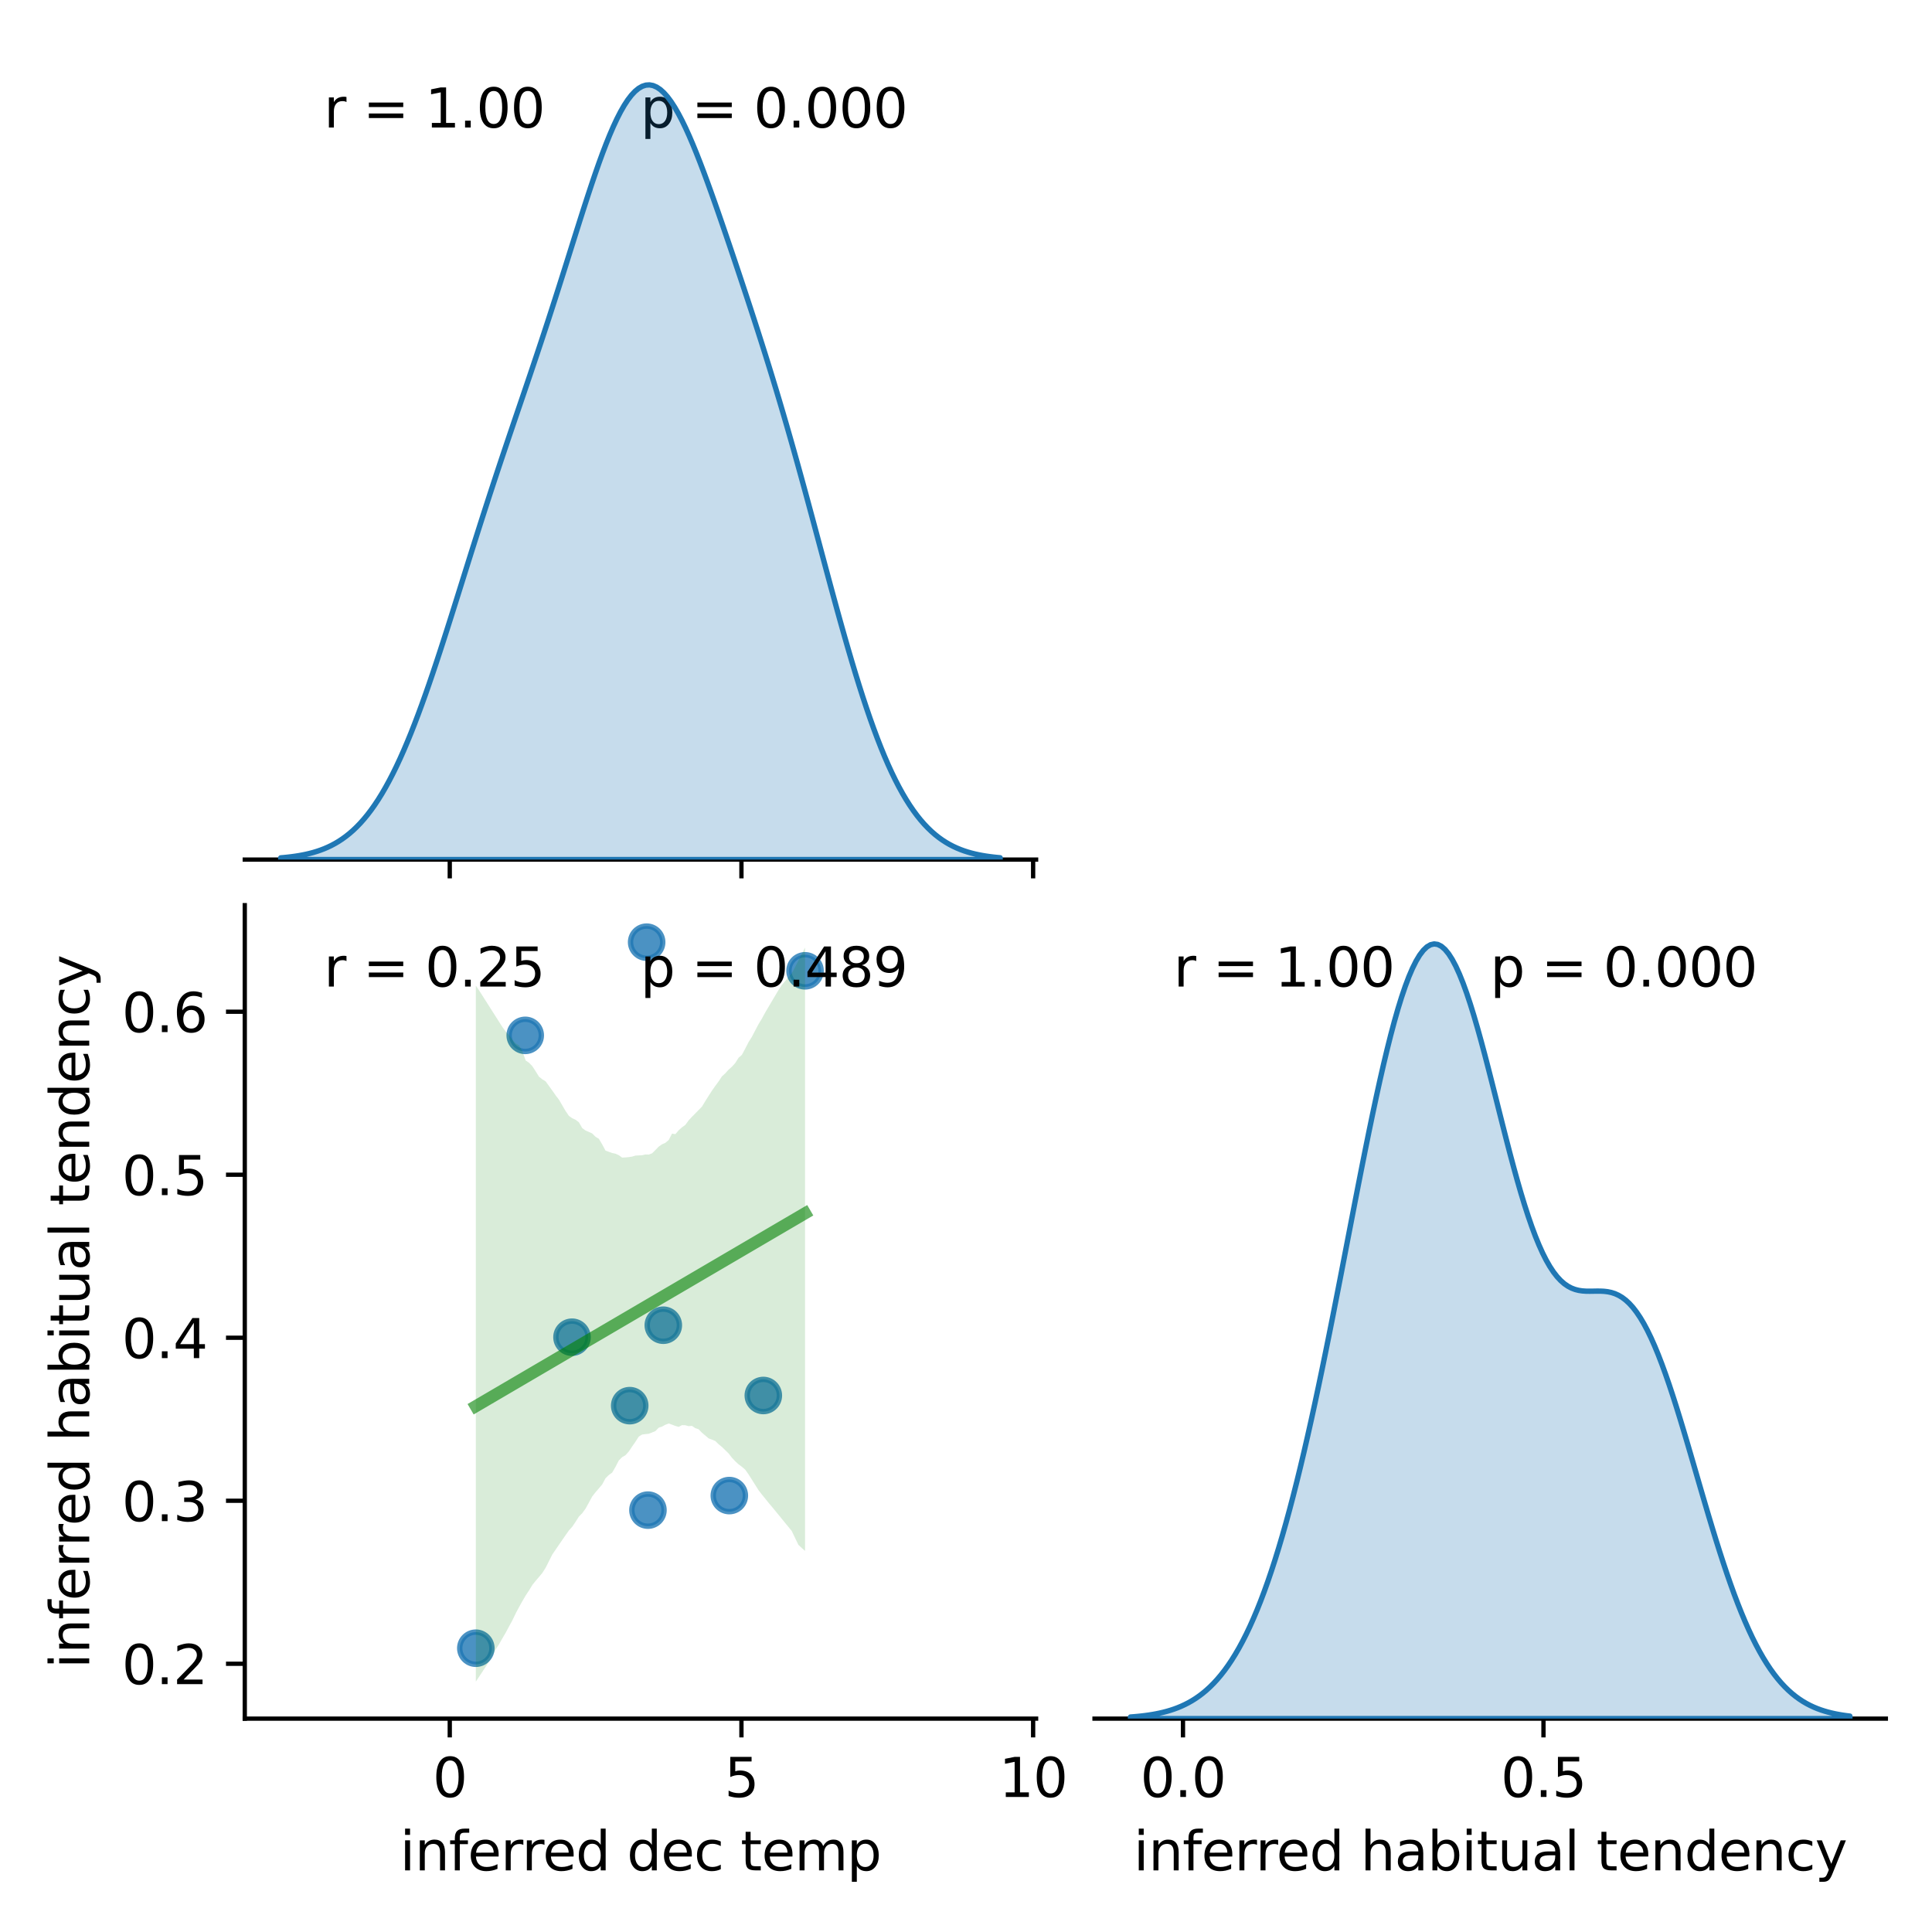 <?xml version="1.0" encoding="utf-8" standalone="no"?>
<!DOCTYPE svg PUBLIC "-//W3C//DTD SVG 1.1//EN"
  "http://www.w3.org/Graphics/SVG/1.1/DTD/svg11.dtd">
<svg xmlns:xlink="http://www.w3.org/1999/xlink" width="360pt" height="360pt" viewBox="0 0 360 360" xmlns="http://www.w3.org/2000/svg" version="1.1">
 <defs>
  <style type="text/css">*{stroke-linejoin: round; stroke-linecap: butt}</style>
 </defs>
 <g id="figure_1">
  <g id="patch_1">
   <path d="M 0 360 
L 360 360 
L 360 0 
L 0 0 
z
" style="fill: #ffffff"/>
  </g>
  <g id="axes_1">
   <g id="patch_2">
    <path d="M 45.61 160.17 
L 193.061 160.17 
L 193.061 8.6 
L 45.61 8.6 
z
" style="fill: #ffffff"/>
   </g>
   <g id="matplotlib.axis_1">
    <g id="xtick_1">
     <g id="line2d_1">
      <defs>
       <path id="maeca178a8d" d="M 0 0 
L 0 3.5 
" style="stroke: #000000; stroke-width: 0.8"/>
      </defs>
      <g>
       <use xlink:href="#maeca178a8d" x="83.807" y="160.17" style="stroke: #000000; stroke-width: 0.8"/>
      </g>
     </g>
    </g>
    <g id="xtick_2">
     <g id="line2d_2">
      <g>
       <use xlink:href="#maeca178a8d" x="138.157" y="160.17" style="stroke: #000000; stroke-width: 0.8"/>
      </g>
     </g>
    </g>
    <g id="xtick_3">
     <g id="line2d_3">
      <g>
       <use xlink:href="#maeca178a8d" x="192.507" y="160.17" style="stroke: #000000; stroke-width: 0.8"/>
      </g>
     </g>
    </g>
   </g>
   <g id="patch_3">
    <path d="M 45.61 160.17 
L 193.061 160.17 
" style="fill: none; stroke: #000000; stroke-width: 0.8; stroke-linejoin: miter; stroke-linecap: square"/>
   </g>
   <g id="text_1">
    <!-- r = 1.00  -->
    <g transform="translate(60.355 23.757) scale(0.1 -0.1)">
     <defs>
      <path id="DejaVuSans-72" d="M 2631 2963 
Q 2534 3019 2420 3045 
Q 2306 3072 2169 3072 
Q 1681 3072 1420 2755 
Q 1159 2438 1159 1844 
L 1159 0 
L 581 0 
L 581 3500 
L 1159 3500 
L 1159 2956 
Q 1341 3275 1631 3429 
Q 1922 3584 2338 3584 
Q 2397 3584 2469 3576 
Q 2541 3569 2628 3553 
L 2631 2963 
z
" transform="scale(0.016)"/>
      <path id="DejaVuSans-20" transform="scale(0.016)"/>
      <path id="DejaVuSans-3d" d="M 678 2906 
L 4684 2906 
L 4684 2381 
L 678 2381 
L 678 2906 
z
M 678 1631 
L 4684 1631 
L 4684 1100 
L 678 1100 
L 678 1631 
z
" transform="scale(0.016)"/>
      <path id="DejaVuSans-31" d="M 794 531 
L 1825 531 
L 1825 4091 
L 703 3866 
L 703 4441 
L 1819 4666 
L 2450 4666 
L 2450 531 
L 3481 531 
L 3481 0 
L 794 0 
L 794 531 
z
" transform="scale(0.016)"/>
      <path id="DejaVuSans-2e" d="M 684 794 
L 1344 794 
L 1344 0 
L 684 0 
L 684 794 
z
" transform="scale(0.016)"/>
      <path id="DejaVuSans-30" d="M 2034 4250 
Q 1547 4250 1301 3770 
Q 1056 3291 1056 2328 
Q 1056 1369 1301 889 
Q 1547 409 2034 409 
Q 2525 409 2770 889 
Q 3016 1369 3016 2328 
Q 3016 3291 2770 3770 
Q 2525 4250 2034 4250 
z
M 2034 4750 
Q 2819 4750 3233 4129 
Q 3647 3509 3647 2328 
Q 3647 1150 3233 529 
Q 2819 -91 2034 -91 
Q 1250 -91 836 529 
Q 422 1150 422 2328 
Q 422 3509 836 4129 
Q 1250 4750 2034 4750 
z
" transform="scale(0.016)"/>
     </defs>
     <use xlink:href="#DejaVuSans-72"/>
     <use xlink:href="#DejaVuSans-20" x="41.113"/>
     <use xlink:href="#DejaVuSans-3d" x="72.9"/>
     <use xlink:href="#DejaVuSans-20" x="156.689"/>
     <use xlink:href="#DejaVuSans-31" x="188.477"/>
     <use xlink:href="#DejaVuSans-2e" x="252.1"/>
     <use xlink:href="#DejaVuSans-30" x="283.887"/>
     <use xlink:href="#DejaVuSans-30" x="347.51"/>
     <use xlink:href="#DejaVuSans-20" x="411.133"/>
    </g>
   </g>
   <g id="text_2">
    <!-- p = 0.000 -->
    <g transform="translate(119.336 23.757) scale(0.1 -0.1)">
     <defs>
      <path id="DejaVuSans-70" d="M 1159 525 
L 1159 -1331 
L 581 -1331 
L 581 3500 
L 1159 3500 
L 1159 2969 
Q 1341 3281 1617 3432 
Q 1894 3584 2278 3584 
Q 2916 3584 3314 3078 
Q 3713 2572 3713 1747 
Q 3713 922 3314 415 
Q 2916 -91 2278 -91 
Q 1894 -91 1617 61 
Q 1341 213 1159 525 
z
M 3116 1747 
Q 3116 2381 2855 2742 
Q 2594 3103 2138 3103 
Q 1681 3103 1420 2742 
Q 1159 2381 1159 1747 
Q 1159 1113 1420 752 
Q 1681 391 2138 391 
Q 2594 391 2855 752 
Q 3116 1113 3116 1747 
z
" transform="scale(0.016)"/>
     </defs>
     <use xlink:href="#DejaVuSans-70"/>
     <use xlink:href="#DejaVuSans-20" x="63.477"/>
     <use xlink:href="#DejaVuSans-3d" x="95.264"/>
     <use xlink:href="#DejaVuSans-20" x="179.053"/>
     <use xlink:href="#DejaVuSans-30" x="210.84"/>
     <use xlink:href="#DejaVuSans-2e" x="274.463"/>
     <use xlink:href="#DejaVuSans-30" x="306.25"/>
     <use xlink:href="#DejaVuSans-30" x="369.873"/>
     <use xlink:href="#DejaVuSans-30" x="433.496"/>
    </g>
   </g>
  </g>
  <g id="axes_2">
   <g id="patch_4">
    <path d="M 45.61 320.24 
L 193.061 320.24 
L 193.061 168.67 
L 45.61 168.67 
z
" style="fill: #ffffff"/>
   </g>
   <g id="PathCollection_1">
    <defs>
     <path id="m95c7281267" d="M 0 3 
C 0.796 3 1.559 2.684 2.121 2.121 
C 2.684 1.559 3 0.796 3 0 
C 3 -0.796 2.684 -1.559 2.121 -2.121 
C 1.559 -2.684 0.796 -3 0 -3 
C -0.796 -3 -1.559 -2.684 -2.121 -2.121 
C -2.684 -1.559 -3 -0.796 -3 0 
C -3 0.796 -2.684 1.559 -2.121 2.121 
C -1.559 2.684 -0.796 3 0 3 
z
" style="stroke: #1f77b4; stroke-opacity: 0.8"/>
    </defs>
    <g clip-path="url(#p8724f32218)">
     <use xlink:href="#m95c7281267" x="120.736" y="281.39" style="fill: #1f77b4; fill-opacity: 0.8; stroke: #1f77b4; stroke-opacity: 0.8"/>
     <use xlink:href="#m95c7281267" x="120.493" y="175.56" style="fill: #1f77b4; fill-opacity: 0.8; stroke: #1f77b4; stroke-opacity: 0.8"/>
     <use xlink:href="#m95c7281267" x="142.234" y="260.03" style="fill: #1f77b4; fill-opacity: 0.8; stroke: #1f77b4; stroke-opacity: 0.8"/>
     <use xlink:href="#m95c7281267" x="117.338" y="261.924" style="fill: #1f77b4; fill-opacity: 0.8; stroke: #1f77b4; stroke-opacity: 0.8"/>
     <use xlink:href="#m95c7281267" x="97.871" y="192.925" style="fill: #1f77b4; fill-opacity: 0.8; stroke: #1f77b4; stroke-opacity: 0.8"/>
     <use xlink:href="#m95c7281267" x="88.662" y="307.122" style="fill: #1f77b4; fill-opacity: 0.8; stroke: #1f77b4; stroke-opacity: 0.8"/>
     <use xlink:href="#m95c7281267" x="150.009" y="180.898" style="fill: #1f77b4; fill-opacity: 0.8; stroke: #1f77b4; stroke-opacity: 0.8"/>
     <use xlink:href="#m95c7281267" x="135.9" y="278.679" style="fill: #1f77b4; fill-opacity: 0.8; stroke: #1f77b4; stroke-opacity: 0.8"/>
     <use xlink:href="#m95c7281267" x="123.597" y="246.935" style="fill: #1f77b4; fill-opacity: 0.8; stroke: #1f77b4; stroke-opacity: 0.8"/>
     <use xlink:href="#m95c7281267" x="106.585" y="249.169" style="fill: #1f77b4; fill-opacity: 0.8; stroke: #1f77b4; stroke-opacity: 0.8"/>
    </g>
   </g>
   <g id="PolyCollection_1">
    <path d="M 88.662 183.647 
L 88.662 313.35 
L 89.282 312.416 
L 89.902 311.481 
L 90.521 310.547 
L 91.141 309.556 
L 91.761 308.437 
L 92.38 307.315 
L 93 306.368 
L 93.62 305.262 
L 94.239 304.216 
L 94.859 303.049 
L 95.479 301.921 
L 96.098 300.627 
L 96.718 299.461 
L 97.338 298.349 
L 97.957 297.284 
L 98.577 296.355 
L 99.197 295.336 
L 99.816 294.565 
L 100.436 293.842 
L 101.056 293.095 
L 101.675 292.116 
L 102.295 290.88 
L 102.915 289.657 
L 103.534 288.754 
L 104.154 287.85 
L 104.774 286.946 
L 105.393 286.047 
L 106.013 285.171 
L 106.633 284.479 
L 107.252 283.566 
L 107.872 282.59 
L 108.492 281.968 
L 109.111 281.106 
L 109.731 279.988 
L 110.351 278.841 
L 110.97 278.056 
L 111.59 277.341 
L 112.21 276.601 
L 112.829 275.454 
L 113.449 274.843 
L 114.069 274.404 
L 114.688 273.334 
L 115.308 272.13 
L 115.928 271.515 
L 116.547 271.16 
L 117.167 270.466 
L 117.787 269.532 
L 118.406 268.652 
L 119.026 267.688 
L 119.646 267.304 
L 120.265 267.226 
L 120.885 267.163 
L 121.505 266.918 
L 122.124 266.663 
L 122.744 266.028 
L 123.364 265.822 
L 123.983 265.483 
L 124.603 265.246 
L 125.223 265.467 
L 125.842 265.702 
L 126.462 265.879 
L 127.082 265.554 
L 127.701 265.573 
L 128.321 265.743 
L 128.941 265.691 
L 129.56 266.114 
L 130.18 266.323 
L 130.799 266.971 
L 131.419 267.485 
L 132.039 268.02 
L 132.658 268.25 
L 133.278 268.502 
L 133.898 269.107 
L 134.517 269.612 
L 135.137 270.217 
L 135.757 270.816 
L 136.376 271.617 
L 136.996 272.287 
L 137.616 272.849 
L 138.235 273.311 
L 138.855 273.839 
L 139.475 274.718 
L 140.094 275.698 
L 140.714 276.679 
L 141.334 277.659 
L 141.953 278.473 
L 142.573 279.226 
L 143.193 280.003 
L 143.812 280.733 
L 144.432 281.49 
L 145.052 282.241 
L 145.671 283.003 
L 146.291 283.763 
L 146.911 284.52 
L 147.53 285.277 
L 148.15 286.569 
L 148.77 287.861 
L 149.389 288.439 
L 150.009 288.986 
L 150.009 176.565 
L 150.009 176.565 
L 149.389 177.773 
L 148.77 178.986 
L 148.15 180.204 
L 147.53 181.389 
L 146.911 182.107 
L 146.291 182.825 
L 145.671 183.543 
L 145.052 184.505 
L 144.432 185.542 
L 143.812 186.587 
L 143.193 187.638 
L 142.573 188.69 
L 141.953 189.831 
L 141.334 190.846 
L 140.714 192.027 
L 140.094 193.214 
L 139.475 194.202 
L 138.855 195.41 
L 138.235 196.562 
L 137.616 197.106 
L 136.996 198.09 
L 136.376 198.771 
L 135.757 199.319 
L 135.137 200.004 
L 134.517 200.574 
L 133.898 201.515 
L 133.278 202.352 
L 132.658 203.23 
L 132.039 204.201 
L 131.419 205.183 
L 130.799 206.201 
L 130.18 206.837 
L 129.56 207.467 
L 128.941 208.097 
L 128.321 208.761 
L 127.701 209.612 
L 127.082 210.056 
L 126.462 210.614 
L 125.842 211.336 
L 125.223 211.23 
L 124.603 212.43 
L 123.983 212.947 
L 123.364 213.223 
L 122.744 213.655 
L 122.124 214.291 
L 121.505 214.906 
L 120.885 215.136 
L 120.265 215.117 
L 119.646 215.262 
L 119.026 215.29 
L 118.406 215.326 
L 117.787 215.514 
L 117.167 215.611 
L 116.547 215.67 
L 115.928 215.699 
L 115.308 215.258 
L 114.688 214.97 
L 114.069 214.845 
L 113.449 214.624 
L 112.829 214.398 
L 112.21 213.244 
L 111.59 212.193 
L 110.97 211.828 
L 110.351 211.206 
L 109.731 210.92 
L 109.111 210.655 
L 108.492 210.209 
L 107.872 209.126 
L 107.252 208.654 
L 106.633 208.372 
L 106.013 207.931 
L 105.393 207.031 
L 104.774 205.978 
L 104.154 204.912 
L 103.534 204.1 
L 102.915 203.213 
L 102.295 202.358 
L 101.675 201.504 
L 101.056 201.117 
L 100.436 200.626 
L 99.816 199.634 
L 99.197 198.674 
L 98.577 198.029 
L 97.957 197.609 
L 97.338 195.898 
L 96.718 194.794 
L 96.098 194.429 
L 95.479 193.762 
L 94.859 192.86 
L 94.239 192.223 
L 93.62 191.379 
L 93 190.404 
L 92.38 189.43 
L 91.761 188.456 
L 91.141 187.483 
L 90.521 186.511 
L 89.902 185.54 
L 89.282 184.568 
L 88.662 183.647 
z
" clip-path="url(#p8724f32218)" style="fill: #008000; fill-opacity: 0.15"/>
   </g>
   <g id="matplotlib.axis_2">
    <g id="xtick_4">
     <g id="line2d_4">
      <g>
       <use xlink:href="#maeca178a8d" x="83.807" y="320.24" style="stroke: #000000; stroke-width: 0.8"/>
      </g>
     </g>
     <g id="text_3">
      <!-- 0 -->
      <g transform="translate(80.626 334.838) scale(0.1 -0.1)">
       <use xlink:href="#DejaVuSans-30"/>
      </g>
     </g>
    </g>
    <g id="xtick_5">
     <g id="line2d_5">
      <g>
       <use xlink:href="#maeca178a8d" x="138.157" y="320.24" style="stroke: #000000; stroke-width: 0.8"/>
      </g>
     </g>
     <g id="text_4">
      <!-- 5 -->
      <g transform="translate(134.976 334.838) scale(0.1 -0.1)">
       <defs>
        <path id="DejaVuSans-35" d="M 691 4666 
L 3169 4666 
L 3169 4134 
L 1269 4134 
L 1269 2991 
Q 1406 3038 1543 3061 
Q 1681 3084 1819 3084 
Q 2600 3084 3056 2656 
Q 3513 2228 3513 1497 
Q 3513 744 3044 326 
Q 2575 -91 1722 -91 
Q 1428 -91 1123 -41 
Q 819 9 494 109 
L 494 744 
Q 775 591 1075 516 
Q 1375 441 1709 441 
Q 2250 441 2565 725 
Q 2881 1009 2881 1497 
Q 2881 1984 2565 2268 
Q 2250 2553 1709 2553 
Q 1456 2553 1204 2497 
Q 953 2441 691 2322 
L 691 4666 
z
" transform="scale(0.016)"/>
       </defs>
       <use xlink:href="#DejaVuSans-35"/>
      </g>
     </g>
    </g>
    <g id="xtick_6">
     <g id="line2d_6">
      <g>
       <use xlink:href="#maeca178a8d" x="192.507" y="320.24" style="stroke: #000000; stroke-width: 0.8"/>
      </g>
     </g>
     <g id="text_5">
      <!-- 10 -->
      <g transform="translate(186.144 334.838) scale(0.1 -0.1)">
       <use xlink:href="#DejaVuSans-31"/>
       <use xlink:href="#DejaVuSans-30" x="63.623"/>
      </g>
     </g>
    </g>
    <g id="text_6">
     <!-- inferred dec temp -->
     <g transform="translate(74.52 348.517) scale(0.1 -0.1)">
      <defs>
       <path id="DejaVuSans-69" d="M 603 3500 
L 1178 3500 
L 1178 0 
L 603 0 
L 603 3500 
z
M 603 4863 
L 1178 4863 
L 1178 4134 
L 603 4134 
L 603 4863 
z
" transform="scale(0.016)"/>
       <path id="DejaVuSans-6e" d="M 3513 2113 
L 3513 0 
L 2938 0 
L 2938 2094 
Q 2938 2591 2744 2837 
Q 2550 3084 2163 3084 
Q 1697 3084 1428 2787 
Q 1159 2491 1159 1978 
L 1159 0 
L 581 0 
L 581 3500 
L 1159 3500 
L 1159 2956 
Q 1366 3272 1645 3428 
Q 1925 3584 2291 3584 
Q 2894 3584 3203 3211 
Q 3513 2838 3513 2113 
z
" transform="scale(0.016)"/>
       <path id="DejaVuSans-66" d="M 2375 4863 
L 2375 4384 
L 1825 4384 
Q 1516 4384 1395 4259 
Q 1275 4134 1275 3809 
L 1275 3500 
L 2222 3500 
L 2222 3053 
L 1275 3053 
L 1275 0 
L 697 0 
L 697 3053 
L 147 3053 
L 147 3500 
L 697 3500 
L 697 3744 
Q 697 4328 969 4595 
Q 1241 4863 1831 4863 
L 2375 4863 
z
" transform="scale(0.016)"/>
       <path id="DejaVuSans-65" d="M 3597 1894 
L 3597 1613 
L 953 1613 
Q 991 1019 1311 708 
Q 1631 397 2203 397 
Q 2534 397 2845 478 
Q 3156 559 3463 722 
L 3463 178 
Q 3153 47 2828 -22 
Q 2503 -91 2169 -91 
Q 1331 -91 842 396 
Q 353 884 353 1716 
Q 353 2575 817 3079 
Q 1281 3584 2069 3584 
Q 2775 3584 3186 3129 
Q 3597 2675 3597 1894 
z
M 3022 2063 
Q 3016 2534 2758 2815 
Q 2500 3097 2075 3097 
Q 1594 3097 1305 2825 
Q 1016 2553 972 2059 
L 3022 2063 
z
" transform="scale(0.016)"/>
       <path id="DejaVuSans-64" d="M 2906 2969 
L 2906 4863 
L 3481 4863 
L 3481 0 
L 2906 0 
L 2906 525 
Q 2725 213 2448 61 
Q 2172 -91 1784 -91 
Q 1150 -91 751 415 
Q 353 922 353 1747 
Q 353 2572 751 3078 
Q 1150 3584 1784 3584 
Q 2172 3584 2448 3432 
Q 2725 3281 2906 2969 
z
M 947 1747 
Q 947 1113 1208 752 
Q 1469 391 1925 391 
Q 2381 391 2643 752 
Q 2906 1113 2906 1747 
Q 2906 2381 2643 2742 
Q 2381 3103 1925 3103 
Q 1469 3103 1208 2742 
Q 947 2381 947 1747 
z
" transform="scale(0.016)"/>
       <path id="DejaVuSans-63" d="M 3122 3366 
L 3122 2828 
Q 2878 2963 2633 3030 
Q 2388 3097 2138 3097 
Q 1578 3097 1268 2742 
Q 959 2388 959 1747 
Q 959 1106 1268 751 
Q 1578 397 2138 397 
Q 2388 397 2633 464 
Q 2878 531 3122 666 
L 3122 134 
Q 2881 22 2623 -34 
Q 2366 -91 2075 -91 
Q 1284 -91 818 406 
Q 353 903 353 1747 
Q 353 2603 823 3093 
Q 1294 3584 2113 3584 
Q 2378 3584 2631 3529 
Q 2884 3475 3122 3366 
z
" transform="scale(0.016)"/>
       <path id="DejaVuSans-74" d="M 1172 4494 
L 1172 3500 
L 2356 3500 
L 2356 3053 
L 1172 3053 
L 1172 1153 
Q 1172 725 1289 603 
Q 1406 481 1766 481 
L 2356 481 
L 2356 0 
L 1766 0 
Q 1100 0 847 248 
Q 594 497 594 1153 
L 594 3053 
L 172 3053 
L 172 3500 
L 594 3500 
L 594 4494 
L 1172 4494 
z
" transform="scale(0.016)"/>
       <path id="DejaVuSans-6d" d="M 3328 2828 
Q 3544 3216 3844 3400 
Q 4144 3584 4550 3584 
Q 5097 3584 5394 3201 
Q 5691 2819 5691 2113 
L 5691 0 
L 5113 0 
L 5113 2094 
Q 5113 2597 4934 2840 
Q 4756 3084 4391 3084 
Q 3944 3084 3684 2787 
Q 3425 2491 3425 1978 
L 3425 0 
L 2847 0 
L 2847 2094 
Q 2847 2600 2669 2842 
Q 2491 3084 2119 3084 
Q 1678 3084 1418 2786 
Q 1159 2488 1159 1978 
L 1159 0 
L 581 0 
L 581 3500 
L 1159 3500 
L 1159 2956 
Q 1356 3278 1631 3431 
Q 1906 3584 2284 3584 
Q 2666 3584 2933 3390 
Q 3200 3197 3328 2828 
z
" transform="scale(0.016)"/>
      </defs>
      <use xlink:href="#DejaVuSans-69"/>
      <use xlink:href="#DejaVuSans-6e" x="27.783"/>
      <use xlink:href="#DejaVuSans-66" x="91.162"/>
      <use xlink:href="#DejaVuSans-65" x="126.367"/>
      <use xlink:href="#DejaVuSans-72" x="187.891"/>
      <use xlink:href="#DejaVuSans-72" x="227.254"/>
      <use xlink:href="#DejaVuSans-65" x="266.117"/>
      <use xlink:href="#DejaVuSans-64" x="327.641"/>
      <use xlink:href="#DejaVuSans-20" x="391.117"/>
      <use xlink:href="#DejaVuSans-64" x="422.904"/>
      <use xlink:href="#DejaVuSans-65" x="486.381"/>
      <use xlink:href="#DejaVuSans-63" x="547.904"/>
      <use xlink:href="#DejaVuSans-20" x="602.885"/>
      <use xlink:href="#DejaVuSans-74" x="634.672"/>
      <use xlink:href="#DejaVuSans-65" x="673.881"/>
      <use xlink:href="#DejaVuSans-6d" x="735.404"/>
      <use xlink:href="#DejaVuSans-70" x="832.816"/>
     </g>
    </g>
   </g>
   <g id="matplotlib.axis_3">
    <g id="ytick_1">
     <g id="line2d_7">
      <defs>
       <path id="mf742d8bdf7" d="M 0 0 
L -3.5 0 
" style="stroke: #000000; stroke-width: 0.8"/>
      </defs>
      <g>
       <use xlink:href="#mf742d8bdf7" x="45.61" y="310.015" style="stroke: #000000; stroke-width: 0.8"/>
      </g>
     </g>
     <g id="text_7">
      <!-- 0.2 -->
      <g transform="translate(22.707 313.814) scale(0.1 -0.1)">
       <defs>
        <path id="DejaVuSans-32" d="M 1228 531 
L 3431 531 
L 3431 0 
L 469 0 
L 469 531 
Q 828 903 1448 1529 
Q 2069 2156 2228 2338 
Q 2531 2678 2651 2914 
Q 2772 3150 2772 3378 
Q 2772 3750 2511 3984 
Q 2250 4219 1831 4219 
Q 1534 4219 1204 4116 
Q 875 4013 500 3803 
L 500 4441 
Q 881 4594 1212 4672 
Q 1544 4750 1819 4750 
Q 2544 4750 2975 4387 
Q 3406 4025 3406 3419 
Q 3406 3131 3298 2873 
Q 3191 2616 2906 2266 
Q 2828 2175 2409 1742 
Q 1991 1309 1228 531 
z
" transform="scale(0.016)"/>
       </defs>
       <use xlink:href="#DejaVuSans-30"/>
       <use xlink:href="#DejaVuSans-2e" x="63.623"/>
       <use xlink:href="#DejaVuSans-32" x="95.41"/>
      </g>
     </g>
    </g>
    <g id="ytick_2">
     <g id="line2d_8">
      <g>
       <use xlink:href="#mf742d8bdf7" x="45.61" y="279.64" style="stroke: #000000; stroke-width: 0.8"/>
      </g>
     </g>
     <g id="text_8">
      <!-- 0.3 -->
      <g transform="translate(22.707 283.44) scale(0.1 -0.1)">
       <defs>
        <path id="DejaVuSans-33" d="M 2597 2516 
Q 3050 2419 3304 2112 
Q 3559 1806 3559 1356 
Q 3559 666 3084 287 
Q 2609 -91 1734 -91 
Q 1441 -91 1130 -33 
Q 819 25 488 141 
L 488 750 
Q 750 597 1062 519 
Q 1375 441 1716 441 
Q 2309 441 2620 675 
Q 2931 909 2931 1356 
Q 2931 1769 2642 2001 
Q 2353 2234 1838 2234 
L 1294 2234 
L 1294 2753 
L 1863 2753 
Q 2328 2753 2575 2939 
Q 2822 3125 2822 3475 
Q 2822 3834 2567 4026 
Q 2313 4219 1838 4219 
Q 1578 4219 1281 4162 
Q 984 4106 628 3988 
L 628 4550 
Q 988 4650 1302 4700 
Q 1616 4750 1894 4750 
Q 2613 4750 3031 4423 
Q 3450 4097 3450 3541 
Q 3450 3153 3228 2886 
Q 3006 2619 2597 2516 
z
" transform="scale(0.016)"/>
       </defs>
       <use xlink:href="#DejaVuSans-30"/>
       <use xlink:href="#DejaVuSans-2e" x="63.623"/>
       <use xlink:href="#DejaVuSans-33" x="95.41"/>
      </g>
     </g>
    </g>
    <g id="ytick_3">
     <g id="line2d_9">
      <g>
       <use xlink:href="#mf742d8bdf7" x="45.61" y="249.266" style="stroke: #000000; stroke-width: 0.8"/>
      </g>
     </g>
     <g id="text_9">
      <!-- 0.4 -->
      <g transform="translate(22.707 253.065) scale(0.1 -0.1)">
       <defs>
        <path id="DejaVuSans-34" d="M 2419 4116 
L 825 1625 
L 2419 1625 
L 2419 4116 
z
M 2253 4666 
L 3047 4666 
L 3047 1625 
L 3713 1625 
L 3713 1100 
L 3047 1100 
L 3047 0 
L 2419 0 
L 2419 1100 
L 313 1100 
L 313 1709 
L 2253 4666 
z
" transform="scale(0.016)"/>
       </defs>
       <use xlink:href="#DejaVuSans-30"/>
       <use xlink:href="#DejaVuSans-2e" x="63.623"/>
       <use xlink:href="#DejaVuSans-34" x="95.41"/>
      </g>
     </g>
    </g>
    <g id="ytick_4">
     <g id="line2d_10">
      <g>
       <use xlink:href="#mf742d8bdf7" x="45.61" y="218.892" style="stroke: #000000; stroke-width: 0.8"/>
      </g>
     </g>
     <g id="text_10">
      <!-- 0.5 -->
      <g transform="translate(22.707 222.691) scale(0.1 -0.1)">
       <use xlink:href="#DejaVuSans-30"/>
       <use xlink:href="#DejaVuSans-2e" x="63.623"/>
       <use xlink:href="#DejaVuSans-35" x="95.41"/>
      </g>
     </g>
    </g>
    <g id="ytick_5">
     <g id="line2d_11">
      <g>
       <use xlink:href="#mf742d8bdf7" x="45.61" y="188.517" style="stroke: #000000; stroke-width: 0.8"/>
      </g>
     </g>
     <g id="text_11">
      <!-- 0.6 -->
      <g transform="translate(22.707 192.316) scale(0.1 -0.1)">
       <defs>
        <path id="DejaVuSans-36" d="M 2113 2584 
Q 1688 2584 1439 2293 
Q 1191 2003 1191 1497 
Q 1191 994 1439 701 
Q 1688 409 2113 409 
Q 2538 409 2786 701 
Q 3034 994 3034 1497 
Q 3034 2003 2786 2293 
Q 2538 2584 2113 2584 
z
M 3366 4563 
L 3366 3988 
Q 3128 4100 2886 4159 
Q 2644 4219 2406 4219 
Q 1781 4219 1451 3797 
Q 1122 3375 1075 2522 
Q 1259 2794 1537 2939 
Q 1816 3084 2150 3084 
Q 2853 3084 3261 2657 
Q 3669 2231 3669 1497 
Q 3669 778 3244 343 
Q 2819 -91 2113 -91 
Q 1303 -91 875 529 
Q 447 1150 447 2328 
Q 447 3434 972 4092 
Q 1497 4750 2381 4750 
Q 2619 4750 2861 4703 
Q 3103 4656 3366 4563 
z
" transform="scale(0.016)"/>
       </defs>
       <use xlink:href="#DejaVuSans-30"/>
       <use xlink:href="#DejaVuSans-2e" x="63.623"/>
       <use xlink:href="#DejaVuSans-36" x="95.41"/>
      </g>
     </g>
    </g>
    <g id="text_12">
     <!-- inferred habitual tendency -->
     <g transform="translate(16.627 310.901) rotate(-90) scale(0.1 -0.1)">
      <defs>
       <path id="DejaVuSans-68" d="M 3513 2113 
L 3513 0 
L 2938 0 
L 2938 2094 
Q 2938 2591 2744 2837 
Q 2550 3084 2163 3084 
Q 1697 3084 1428 2787 
Q 1159 2491 1159 1978 
L 1159 0 
L 581 0 
L 581 4863 
L 1159 4863 
L 1159 2956 
Q 1366 3272 1645 3428 
Q 1925 3584 2291 3584 
Q 2894 3584 3203 3211 
Q 3513 2838 3513 2113 
z
" transform="scale(0.016)"/>
       <path id="DejaVuSans-61" d="M 2194 1759 
Q 1497 1759 1228 1600 
Q 959 1441 959 1056 
Q 959 750 1161 570 
Q 1363 391 1709 391 
Q 2188 391 2477 730 
Q 2766 1069 2766 1631 
L 2766 1759 
L 2194 1759 
z
M 3341 1997 
L 3341 0 
L 2766 0 
L 2766 531 
Q 2569 213 2275 61 
Q 1981 -91 1556 -91 
Q 1019 -91 701 211 
Q 384 513 384 1019 
Q 384 1609 779 1909 
Q 1175 2209 1959 2209 
L 2766 2209 
L 2766 2266 
Q 2766 2663 2505 2880 
Q 2244 3097 1772 3097 
Q 1472 3097 1187 3025 
Q 903 2953 641 2809 
L 641 3341 
Q 956 3463 1253 3523 
Q 1550 3584 1831 3584 
Q 2591 3584 2966 3190 
Q 3341 2797 3341 1997 
z
" transform="scale(0.016)"/>
       <path id="DejaVuSans-62" d="M 3116 1747 
Q 3116 2381 2855 2742 
Q 2594 3103 2138 3103 
Q 1681 3103 1420 2742 
Q 1159 2381 1159 1747 
Q 1159 1113 1420 752 
Q 1681 391 2138 391 
Q 2594 391 2855 752 
Q 3116 1113 3116 1747 
z
M 1159 2969 
Q 1341 3281 1617 3432 
Q 1894 3584 2278 3584 
Q 2916 3584 3314 3078 
Q 3713 2572 3713 1747 
Q 3713 922 3314 415 
Q 2916 -91 2278 -91 
Q 1894 -91 1617 61 
Q 1341 213 1159 525 
L 1159 0 
L 581 0 
L 581 4863 
L 1159 4863 
L 1159 2969 
z
" transform="scale(0.016)"/>
       <path id="DejaVuSans-75" d="M 544 1381 
L 544 3500 
L 1119 3500 
L 1119 1403 
Q 1119 906 1312 657 
Q 1506 409 1894 409 
Q 2359 409 2629 706 
Q 2900 1003 2900 1516 
L 2900 3500 
L 3475 3500 
L 3475 0 
L 2900 0 
L 2900 538 
Q 2691 219 2414 64 
Q 2138 -91 1772 -91 
Q 1169 -91 856 284 
Q 544 659 544 1381 
z
M 1991 3584 
L 1991 3584 
z
" transform="scale(0.016)"/>
       <path id="DejaVuSans-6c" d="M 603 4863 
L 1178 4863 
L 1178 0 
L 603 0 
L 603 4863 
z
" transform="scale(0.016)"/>
       <path id="DejaVuSans-79" d="M 2059 -325 
Q 1816 -950 1584 -1140 
Q 1353 -1331 966 -1331 
L 506 -1331 
L 506 -850 
L 844 -850 
Q 1081 -850 1212 -737 
Q 1344 -625 1503 -206 
L 1606 56 
L 191 3500 
L 800 3500 
L 1894 763 
L 2988 3500 
L 3597 3500 
L 2059 -325 
z
" transform="scale(0.016)"/>
      </defs>
      <use xlink:href="#DejaVuSans-69"/>
      <use xlink:href="#DejaVuSans-6e" x="27.783"/>
      <use xlink:href="#DejaVuSans-66" x="91.162"/>
      <use xlink:href="#DejaVuSans-65" x="126.367"/>
      <use xlink:href="#DejaVuSans-72" x="187.891"/>
      <use xlink:href="#DejaVuSans-72" x="227.254"/>
      <use xlink:href="#DejaVuSans-65" x="266.117"/>
      <use xlink:href="#DejaVuSans-64" x="327.641"/>
      <use xlink:href="#DejaVuSans-20" x="391.117"/>
      <use xlink:href="#DejaVuSans-68" x="422.904"/>
      <use xlink:href="#DejaVuSans-61" x="486.283"/>
      <use xlink:href="#DejaVuSans-62" x="547.562"/>
      <use xlink:href="#DejaVuSans-69" x="611.039"/>
      <use xlink:href="#DejaVuSans-74" x="638.822"/>
      <use xlink:href="#DejaVuSans-75" x="678.031"/>
      <use xlink:href="#DejaVuSans-61" x="741.41"/>
      <use xlink:href="#DejaVuSans-6c" x="802.689"/>
      <use xlink:href="#DejaVuSans-20" x="830.473"/>
      <use xlink:href="#DejaVuSans-74" x="862.26"/>
      <use xlink:href="#DejaVuSans-65" x="901.469"/>
      <use xlink:href="#DejaVuSans-6e" x="962.992"/>
      <use xlink:href="#DejaVuSans-64" x="1026.371"/>
      <use xlink:href="#DejaVuSans-65" x="1089.848"/>
      <use xlink:href="#DejaVuSans-6e" x="1151.371"/>
      <use xlink:href="#DejaVuSans-63" x="1214.75"/>
      <use xlink:href="#DejaVuSans-79" x="1269.73"/>
     </g>
    </g>
   </g>
   <g id="line2d_12">
    <path d="M 88.662 262.024 
L 89.282 261.661 
L 89.902 261.298 
L 90.521 260.935 
L 91.141 260.572 
L 91.761 260.209 
L 92.38 259.846 
L 93 259.483 
L 93.62 259.12 
L 94.239 258.757 
L 94.859 258.394 
L 95.479 258.031 
L 96.098 257.668 
L 96.718 257.305 
L 97.338 256.942 
L 97.957 256.578 
L 98.577 256.215 
L 99.197 255.852 
L 99.816 255.489 
L 100.436 255.126 
L 101.056 254.763 
L 101.675 254.4 
L 102.295 254.037 
L 102.915 253.674 
L 103.534 253.311 
L 104.154 252.948 
L 104.774 252.585 
L 105.393 252.222 
L 106.013 251.859 
L 106.633 251.496 
L 107.252 251.133 
L 107.872 250.77 
L 108.492 250.407 
L 109.111 250.043 
L 109.731 249.68 
L 110.351 249.317 
L 110.97 248.954 
L 111.59 248.591 
L 112.21 248.228 
L 112.829 247.865 
L 113.449 247.502 
L 114.069 247.139 
L 114.688 246.776 
L 115.308 246.413 
L 115.928 246.05 
L 116.547 245.687 
L 117.167 245.324 
L 117.787 244.961 
L 118.406 244.598 
L 119.026 244.235 
L 119.646 243.871 
L 120.265 243.508 
L 120.885 243.145 
L 121.505 242.782 
L 122.124 242.419 
L 122.744 242.056 
L 123.364 241.693 
L 123.983 241.33 
L 124.603 240.967 
L 125.223 240.604 
L 125.842 240.241 
L 126.462 239.878 
L 127.082 239.515 
L 127.701 239.152 
L 128.321 238.789 
L 128.941 238.426 
L 129.56 238.063 
L 130.18 237.7 
L 130.799 237.336 
L 131.419 236.973 
L 132.039 236.61 
L 132.658 236.247 
L 133.278 235.884 
L 133.898 235.521 
L 134.517 235.158 
L 135.137 234.795 
L 135.757 234.432 
L 136.376 234.069 
L 136.996 233.706 
L 137.616 233.343 
L 138.235 232.98 
L 138.855 232.617 
L 139.475 232.254 
L 140.094 231.891 
L 140.714 231.528 
L 141.334 231.165 
L 141.953 230.801 
L 142.573 230.438 
L 143.193 230.075 
L 143.812 229.712 
L 144.432 229.349 
L 145.052 228.986 
L 145.671 228.623 
L 146.291 228.26 
L 146.911 227.897 
L 147.53 227.534 
L 148.15 227.171 
L 148.77 226.808 
L 149.389 226.445 
L 150.009 226.082 
" clip-path="url(#p8724f32218)" style="fill: none; stroke: #008000; stroke-opacity: 0.6; stroke-width: 2.25; stroke-linecap: square"/>
   </g>
   <g id="patch_5">
    <path d="M 45.61 320.24 
L 45.61 168.67 
" style="fill: none; stroke: #000000; stroke-width: 0.8; stroke-linejoin: miter; stroke-linecap: square"/>
   </g>
   <g id="patch_6">
    <path d="M 45.61 320.24 
L 193.061 320.24 
" style="fill: none; stroke: #000000; stroke-width: 0.8; stroke-linejoin: miter; stroke-linecap: square"/>
   </g>
   <g id="text_13">
    <!-- r = 0.25  -->
    <g transform="translate(60.355 183.827) scale(0.1 -0.1)">
     <use xlink:href="#DejaVuSans-72"/>
     <use xlink:href="#DejaVuSans-20" x="41.113"/>
     <use xlink:href="#DejaVuSans-3d" x="72.9"/>
     <use xlink:href="#DejaVuSans-20" x="156.689"/>
     <use xlink:href="#DejaVuSans-30" x="188.477"/>
     <use xlink:href="#DejaVuSans-2e" x="252.1"/>
     <use xlink:href="#DejaVuSans-32" x="283.887"/>
     <use xlink:href="#DejaVuSans-35" x="347.51"/>
     <use xlink:href="#DejaVuSans-20" x="411.133"/>
    </g>
   </g>
   <g id="text_14">
    <!-- p = 0.489 -->
    <g transform="translate(119.336 183.827) scale(0.1 -0.1)">
     <defs>
      <path id="DejaVuSans-38" d="M 2034 2216 
Q 1584 2216 1326 1975 
Q 1069 1734 1069 1313 
Q 1069 891 1326 650 
Q 1584 409 2034 409 
Q 2484 409 2743 651 
Q 3003 894 3003 1313 
Q 3003 1734 2745 1975 
Q 2488 2216 2034 2216 
z
M 1403 2484 
Q 997 2584 770 2862 
Q 544 3141 544 3541 
Q 544 4100 942 4425 
Q 1341 4750 2034 4750 
Q 2731 4750 3128 4425 
Q 3525 4100 3525 3541 
Q 3525 3141 3298 2862 
Q 3072 2584 2669 2484 
Q 3125 2378 3379 2068 
Q 3634 1759 3634 1313 
Q 3634 634 3220 271 
Q 2806 -91 2034 -91 
Q 1263 -91 848 271 
Q 434 634 434 1313 
Q 434 1759 690 2068 
Q 947 2378 1403 2484 
z
M 1172 3481 
Q 1172 3119 1398 2916 
Q 1625 2713 2034 2713 
Q 2441 2713 2670 2916 
Q 2900 3119 2900 3481 
Q 2900 3844 2670 4047 
Q 2441 4250 2034 4250 
Q 1625 4250 1398 4047 
Q 1172 3844 1172 3481 
z
" transform="scale(0.016)"/>
      <path id="DejaVuSans-39" d="M 703 97 
L 703 672 
Q 941 559 1184 500 
Q 1428 441 1663 441 
Q 2288 441 2617 861 
Q 2947 1281 2994 2138 
Q 2813 1869 2534 1725 
Q 2256 1581 1919 1581 
Q 1219 1581 811 2004 
Q 403 2428 403 3163 
Q 403 3881 828 4315 
Q 1253 4750 1959 4750 
Q 2769 4750 3195 4129 
Q 3622 3509 3622 2328 
Q 3622 1225 3098 567 
Q 2575 -91 1691 -91 
Q 1453 -91 1209 -44 
Q 966 3 703 97 
z
M 1959 2075 
Q 2384 2075 2632 2365 
Q 2881 2656 2881 3163 
Q 2881 3666 2632 3958 
Q 2384 4250 1959 4250 
Q 1534 4250 1286 3958 
Q 1038 3666 1038 3163 
Q 1038 2656 1286 2365 
Q 1534 2075 1959 2075 
z
" transform="scale(0.016)"/>
     </defs>
     <use xlink:href="#DejaVuSans-70"/>
     <use xlink:href="#DejaVuSans-20" x="63.477"/>
     <use xlink:href="#DejaVuSans-3d" x="95.264"/>
     <use xlink:href="#DejaVuSans-20" x="179.053"/>
     <use xlink:href="#DejaVuSans-30" x="210.84"/>
     <use xlink:href="#DejaVuSans-2e" x="274.463"/>
     <use xlink:href="#DejaVuSans-34" x="306.25"/>
     <use xlink:href="#DejaVuSans-38" x="369.873"/>
     <use xlink:href="#DejaVuSans-39" x="433.496"/>
    </g>
   </g>
  </g>
  <g id="axes_3">
   <g id="patch_7">
    <path d="M 203.949 320.24 
L 351.4 320.24 
L 351.4 168.67 
L 203.949 168.67 
z
" style="fill: #ffffff"/>
   </g>
   <g id="matplotlib.axis_4">
    <g id="xtick_7">
     <g id="line2d_13">
      <g>
       <use xlink:href="#maeca178a8d" x="220.43" y="320.24" style="stroke: #000000; stroke-width: 0.8"/>
      </g>
     </g>
     <g id="text_15">
      <!-- 0.0 -->
      <g transform="translate(212.478 334.838) scale(0.1 -0.1)">
       <use xlink:href="#DejaVuSans-30"/>
       <use xlink:href="#DejaVuSans-2e" x="63.623"/>
       <use xlink:href="#DejaVuSans-30" x="95.41"/>
      </g>
     </g>
    </g>
    <g id="xtick_8">
     <g id="line2d_14">
      <g>
       <use xlink:href="#maeca178a8d" x="287.604" y="320.24" style="stroke: #000000; stroke-width: 0.8"/>
      </g>
     </g>
     <g id="text_16">
      <!-- 0.5 -->
      <g transform="translate(279.652 334.838) scale(0.1 -0.1)">
       <use xlink:href="#DejaVuSans-30"/>
       <use xlink:href="#DejaVuSans-2e" x="63.623"/>
       <use xlink:href="#DejaVuSans-35" x="95.41"/>
      </g>
     </g>
    </g>
    <g id="text_17">
     <!-- inferred habitual tendency -->
     <g transform="translate(211.228 348.517) scale(0.1 -0.1)">
      <use xlink:href="#DejaVuSans-69"/>
      <use xlink:href="#DejaVuSans-6e" x="27.783"/>
      <use xlink:href="#DejaVuSans-66" x="91.162"/>
      <use xlink:href="#DejaVuSans-65" x="126.367"/>
      <use xlink:href="#DejaVuSans-72" x="187.891"/>
      <use xlink:href="#DejaVuSans-72" x="227.254"/>
      <use xlink:href="#DejaVuSans-65" x="266.117"/>
      <use xlink:href="#DejaVuSans-64" x="327.641"/>
      <use xlink:href="#DejaVuSans-20" x="391.117"/>
      <use xlink:href="#DejaVuSans-68" x="422.904"/>
      <use xlink:href="#DejaVuSans-61" x="486.283"/>
      <use xlink:href="#DejaVuSans-62" x="547.562"/>
      <use xlink:href="#DejaVuSans-69" x="611.039"/>
      <use xlink:href="#DejaVuSans-74" x="638.822"/>
      <use xlink:href="#DejaVuSans-75" x="678.031"/>
      <use xlink:href="#DejaVuSans-61" x="741.41"/>
      <use xlink:href="#DejaVuSans-6c" x="802.689"/>
      <use xlink:href="#DejaVuSans-20" x="830.473"/>
      <use xlink:href="#DejaVuSans-74" x="862.26"/>
      <use xlink:href="#DejaVuSans-65" x="901.469"/>
      <use xlink:href="#DejaVuSans-6e" x="962.992"/>
      <use xlink:href="#DejaVuSans-64" x="1026.371"/>
      <use xlink:href="#DejaVuSans-65" x="1089.848"/>
      <use xlink:href="#DejaVuSans-6e" x="1151.371"/>
      <use xlink:href="#DejaVuSans-63" x="1214.75"/>
      <use xlink:href="#DejaVuSans-79" x="1269.73"/>
     </g>
    </g>
   </g>
   <g id="patch_8">
    <path d="M 203.949 320.24 
L 351.4 320.24 
" style="fill: none; stroke: #000000; stroke-width: 0.8; stroke-linejoin: miter; stroke-linecap: square"/>
   </g>
   <g id="text_18">
    <!-- r = 1.00  -->
    <g transform="translate(218.694 183.827) scale(0.1 -0.1)">
     <use xlink:href="#DejaVuSans-72"/>
     <use xlink:href="#DejaVuSans-20" x="41.113"/>
     <use xlink:href="#DejaVuSans-3d" x="72.9"/>
     <use xlink:href="#DejaVuSans-20" x="156.689"/>
     <use xlink:href="#DejaVuSans-31" x="188.477"/>
     <use xlink:href="#DejaVuSans-2e" x="252.1"/>
     <use xlink:href="#DejaVuSans-30" x="283.887"/>
     <use xlink:href="#DejaVuSans-30" x="347.51"/>
     <use xlink:href="#DejaVuSans-20" x="411.133"/>
    </g>
   </g>
   <g id="text_19">
    <!-- p = 0.000 -->
    <g transform="translate(277.674 183.827) scale(0.1 -0.1)">
     <use xlink:href="#DejaVuSans-70"/>
     <use xlink:href="#DejaVuSans-20" x="63.477"/>
     <use xlink:href="#DejaVuSans-3d" x="95.264"/>
     <use xlink:href="#DejaVuSans-20" x="179.053"/>
     <use xlink:href="#DejaVuSans-30" x="210.84"/>
     <use xlink:href="#DejaVuSans-2e" x="274.463"/>
     <use xlink:href="#DejaVuSans-30" x="306.25"/>
     <use xlink:href="#DejaVuSans-30" x="369.873"/>
     <use xlink:href="#DejaVuSans-30" x="433.496"/>
    </g>
   </g>
  </g>
  <g id="axes_4">
   <g id="PolyCollection_2">
    <defs>
     <path id="m974d2822b4" d="M 52.312 -200.154 
L 52.312 -199.83 
L 52.986 -199.83 
L 53.66 -199.83 
L 54.333 -199.83 
L 55.007 -199.83 
L 55.68 -199.83 
L 56.354 -199.83 
L 57.028 -199.83 
L 57.701 -199.83 
L 58.375 -199.83 
L 59.048 -199.83 
L 59.722 -199.83 
L 60.396 -199.83 
L 61.069 -199.83 
L 61.743 -199.83 
L 62.416 -199.83 
L 63.09 -199.83 
L 63.764 -199.83 
L 64.437 -199.83 
L 65.111 -199.83 
L 65.784 -199.83 
L 66.458 -199.83 
L 67.132 -199.83 
L 67.805 -199.83 
L 68.479 -199.83 
L 69.152 -199.83 
L 69.826 -199.83 
L 70.5 -199.83 
L 71.173 -199.83 
L 71.847 -199.83 
L 72.52 -199.83 
L 73.194 -199.83 
L 73.868 -199.83 
L 74.541 -199.83 
L 75.215 -199.83 
L 75.888 -199.83 
L 76.562 -199.83 
L 77.236 -199.83 
L 77.909 -199.83 
L 78.583 -199.83 
L 79.256 -199.83 
L 79.93 -199.83 
L 80.604 -199.83 
L 81.277 -199.83 
L 81.951 -199.83 
L 82.624 -199.83 
L 83.298 -199.83 
L 83.972 -199.83 
L 84.645 -199.83 
L 85.319 -199.83 
L 85.992 -199.83 
L 86.666 -199.83 
L 87.34 -199.83 
L 88.013 -199.83 
L 88.687 -199.83 
L 89.36 -199.83 
L 90.034 -199.83 
L 90.708 -199.83 
L 91.381 -199.83 
L 92.055 -199.83 
L 92.728 -199.83 
L 93.402 -199.83 
L 94.076 -199.83 
L 94.749 -199.83 
L 95.423 -199.83 
L 96.096 -199.83 
L 96.77 -199.83 
L 97.444 -199.83 
L 98.117 -199.83 
L 98.791 -199.83 
L 99.464 -199.83 
L 100.138 -199.83 
L 100.812 -199.83 
L 101.485 -199.83 
L 102.159 -199.83 
L 102.832 -199.83 
L 103.506 -199.83 
L 104.18 -199.83 
L 104.853 -199.83 
L 105.527 -199.83 
L 106.2 -199.83 
L 106.874 -199.83 
L 107.548 -199.83 
L 108.221 -199.83 
L 108.895 -199.83 
L 109.569 -199.83 
L 110.242 -199.83 
L 110.916 -199.83 
L 111.589 -199.83 
L 112.263 -199.83 
L 112.937 -199.83 
L 113.61 -199.83 
L 114.284 -199.83 
L 114.957 -199.83 
L 115.631 -199.83 
L 116.305 -199.83 
L 116.978 -199.83 
L 117.652 -199.83 
L 118.325 -199.83 
L 118.999 -199.83 
L 119.673 -199.83 
L 120.346 -199.83 
L 121.02 -199.83 
L 121.693 -199.83 
L 122.367 -199.83 
L 123.041 -199.83 
L 123.714 -199.83 
L 124.388 -199.83 
L 125.061 -199.83 
L 125.735 -199.83 
L 126.409 -199.83 
L 127.082 -199.83 
L 127.756 -199.83 
L 128.429 -199.83 
L 129.103 -199.83 
L 129.777 -199.83 
L 130.45 -199.83 
L 131.124 -199.83 
L 131.797 -199.83 
L 132.471 -199.83 
L 133.145 -199.83 
L 133.818 -199.83 
L 134.492 -199.83 
L 135.165 -199.83 
L 135.839 -199.83 
L 136.513 -199.83 
L 137.186 -199.83 
L 137.86 -199.83 
L 138.533 -199.83 
L 139.207 -199.83 
L 139.881 -199.83 
L 140.554 -199.83 
L 141.228 -199.83 
L 141.901 -199.83 
L 142.575 -199.83 
L 143.249 -199.83 
L 143.922 -199.83 
L 144.596 -199.83 
L 145.269 -199.83 
L 145.943 -199.83 
L 146.617 -199.83 
L 147.29 -199.83 
L 147.964 -199.83 
L 148.637 -199.83 
L 149.311 -199.83 
L 149.985 -199.83 
L 150.658 -199.83 
L 151.332 -199.83 
L 152.005 -199.83 
L 152.679 -199.83 
L 153.353 -199.83 
L 154.026 -199.83 
L 154.7 -199.83 
L 155.373 -199.83 
L 156.047 -199.83 
L 156.721 -199.83 
L 157.394 -199.83 
L 158.068 -199.83 
L 158.741 -199.83 
L 159.415 -199.83 
L 160.089 -199.83 
L 160.762 -199.83 
L 161.436 -199.83 
L 162.109 -199.83 
L 162.783 -199.83 
L 163.457 -199.83 
L 164.13 -199.83 
L 164.804 -199.83 
L 165.477 -199.83 
L 166.151 -199.83 
L 166.825 -199.83 
L 167.498 -199.83 
L 168.172 -199.83 
L 168.845 -199.83 
L 169.519 -199.83 
L 170.193 -199.83 
L 170.866 -199.83 
L 171.54 -199.83 
L 172.213 -199.83 
L 172.887 -199.83 
L 173.561 -199.83 
L 174.234 -199.83 
L 174.908 -199.83 
L 175.582 -199.83 
L 176.255 -199.83 
L 176.929 -199.83 
L 177.602 -199.83 
L 178.276 -199.83 
L 178.95 -199.83 
L 179.623 -199.83 
L 180.297 -199.83 
L 180.97 -199.83 
L 181.644 -199.83 
L 182.318 -199.83 
L 182.991 -199.83 
L 183.665 -199.83 
L 184.338 -199.83 
L 185.012 -199.83 
L 185.686 -199.83 
L 186.359 -199.83 
L 186.359 -200.17 
L 186.359 -200.17 
L 185.686 -200.233 
L 185.012 -200.306 
L 184.338 -200.391 
L 183.665 -200.489 
L 182.991 -200.602 
L 182.318 -200.731 
L 181.644 -200.88 
L 180.97 -201.05 
L 180.297 -201.243 
L 179.623 -201.461 
L 178.95 -201.709 
L 178.276 -201.988 
L 177.602 -202.301 
L 176.929 -202.651 
L 176.255 -203.043 
L 175.582 -203.478 
L 174.908 -203.961 
L 174.234 -204.495 
L 173.561 -205.083 
L 172.887 -205.73 
L 172.213 -206.438 
L 171.54 -207.211 
L 170.866 -208.051 
L 170.193 -208.964 
L 169.519 -209.95 
L 168.845 -211.013 
L 168.172 -212.155 
L 167.498 -213.378 
L 166.825 -214.683 
L 166.151 -216.073 
L 165.477 -217.547 
L 164.804 -219.105 
L 164.13 -220.748 
L 163.457 -222.475 
L 162.783 -224.283 
L 162.109 -226.171 
L 161.436 -228.136 
L 160.762 -230.175 
L 160.089 -232.284 
L 159.415 -234.459 
L 158.741 -236.695 
L 158.068 -238.986 
L 157.394 -241.328 
L 156.721 -243.714 
L 156.047 -246.137 
L 155.373 -248.592 
L 154.7 -251.071 
L 154.026 -253.569 
L 153.353 -256.079 
L 152.679 -258.594 
L 152.005 -261.108 
L 151.332 -263.616 
L 150.658 -266.113 
L 149.985 -268.593 
L 149.311 -271.052 
L 148.637 -273.487 
L 147.964 -275.894 
L 147.29 -278.272 
L 146.617 -280.618 
L 145.943 -282.932 
L 145.269 -285.214 
L 144.596 -287.463 
L 143.922 -289.68 
L 143.249 -291.868 
L 142.575 -294.028 
L 141.901 -296.161 
L 141.228 -298.271 
L 140.554 -300.36 
L 139.881 -302.43 
L 139.207 -304.484 
L 138.533 -306.523 
L 137.86 -308.55 
L 137.186 -310.565 
L 136.513 -312.568 
L 135.839 -314.56 
L 135.165 -316.539 
L 134.492 -318.502 
L 133.818 -320.447 
L 133.145 -322.37 
L 132.471 -324.266 
L 131.797 -326.128 
L 131.124 -327.95 
L 130.45 -329.723 
L 129.777 -331.439 
L 129.103 -333.089 
L 128.429 -334.663 
L 127.756 -336.151 
L 127.082 -337.542 
L 126.409 -338.827 
L 125.735 -339.995 
L 125.061 -341.037 
L 124.388 -341.943 
L 123.714 -342.705 
L 123.041 -343.316 
L 122.367 -343.769 
L 121.693 -344.059 
L 121.02 -344.182 
L 120.346 -344.136 
L 119.673 -343.92 
L 118.999 -343.533 
L 118.325 -342.979 
L 117.652 -342.26 
L 116.978 -341.382 
L 116.305 -340.35 
L 115.631 -339.172 
L 114.957 -337.857 
L 114.284 -336.413 
L 113.61 -334.852 
L 112.937 -333.183 
L 112.263 -331.419 
L 111.589 -329.57 
L 110.916 -327.648 
L 110.242 -325.664 
L 109.569 -323.63 
L 108.895 -321.556 
L 108.221 -319.451 
L 107.548 -317.326 
L 106.874 -315.187 
L 106.2 -313.044 
L 105.527 -310.902 
L 104.853 -308.766 
L 104.18 -306.642 
L 103.506 -304.531 
L 102.832 -302.437 
L 102.159 -300.36 
L 101.485 -298.302 
L 100.812 -296.261 
L 100.138 -294.237 
L 99.464 -292.227 
L 98.791 -290.229 
L 98.117 -288.24 
L 97.444 -286.258 
L 96.77 -284.279 
L 96.096 -282.3 
L 95.423 -280.317 
L 94.749 -278.328 
L 94.076 -276.329 
L 93.402 -274.319 
L 92.728 -272.295 
L 92.055 -270.256 
L 91.381 -268.2 
L 90.708 -266.128 
L 90.034 -264.039 
L 89.36 -261.934 
L 88.687 -259.816 
L 88.013 -257.684 
L 87.34 -255.543 
L 86.666 -253.395 
L 85.992 -251.244 
L 85.319 -249.093 
L 84.645 -246.948 
L 83.972 -244.813 
L 83.298 -242.692 
L 82.624 -240.59 
L 81.951 -238.513 
L 81.277 -236.467 
L 80.604 -234.455 
L 79.93 -232.482 
L 79.256 -230.554 
L 78.583 -228.675 
L 77.909 -226.849 
L 77.236 -225.08 
L 76.562 -223.371 
L 75.888 -221.726 
L 75.215 -220.146 
L 74.541 -218.634 
L 73.868 -217.191 
L 73.194 -215.819 
L 72.52 -214.518 
L 71.847 -213.288 
L 71.173 -212.129 
L 70.5 -211.041 
L 69.826 -210.023 
L 69.152 -209.072 
L 68.479 -208.188 
L 67.805 -207.368 
L 67.132 -206.61 
L 66.458 -205.912 
L 65.784 -205.27 
L 65.111 -204.683 
L 64.437 -204.148 
L 63.764 -203.661 
L 63.09 -203.219 
L 62.416 -202.82 
L 61.743 -202.46 
L 61.069 -202.137 
L 60.396 -201.848 
L 59.722 -201.591 
L 59.048 -201.361 
L 58.375 -201.158 
L 57.701 -200.979 
L 57.028 -200.82 
L 56.354 -200.682 
L 55.68 -200.56 
L 55.007 -200.454 
L 54.333 -200.362 
L 53.66 -200.282 
L 52.986 -200.213 
L 52.312 -200.154 
z
" style="stroke: #1f77b4"/>
    </defs>
    <g clip-path="url(#p12174d7a61)">
     <use xlink:href="#m974d2822b4" x="0" y="360" style="fill: #1f77b4; fill-opacity: 0.25; stroke: #1f77b4"/>
    </g>
   </g>
  </g>
  <g id="axes_5">
   <g id="PolyCollection_3">
    <defs>
     <path id="m846cae60b8" d="M 210.651 -40.059 
L 210.651 -39.76 
L 211.324 -39.76 
L 211.998 -39.76 
L 212.672 -39.76 
L 213.345 -39.76 
L 214.019 -39.76 
L 214.692 -39.76 
L 215.366 -39.76 
L 216.04 -39.76 
L 216.713 -39.76 
L 217.387 -39.76 
L 218.06 -39.76 
L 218.734 -39.76 
L 219.408 -39.76 
L 220.081 -39.76 
L 220.755 -39.76 
L 221.428 -39.76 
L 222.102 -39.76 
L 222.776 -39.76 
L 223.449 -39.76 
L 224.123 -39.76 
L 224.797 -39.76 
L 225.47 -39.76 
L 226.144 -39.76 
L 226.817 -39.76 
L 227.491 -39.76 
L 228.165 -39.76 
L 228.838 -39.76 
L 229.512 -39.76 
L 230.185 -39.76 
L 230.859 -39.76 
L 231.533 -39.76 
L 232.206 -39.76 
L 232.88 -39.76 
L 233.553 -39.76 
L 234.227 -39.76 
L 234.901 -39.76 
L 235.574 -39.76 
L 236.248 -39.76 
L 236.921 -39.76 
L 237.595 -39.76 
L 238.269 -39.76 
L 238.942 -39.76 
L 239.616 -39.76 
L 240.289 -39.76 
L 240.963 -39.76 
L 241.637 -39.76 
L 242.31 -39.76 
L 242.984 -39.76 
L 243.657 -39.76 
L 244.331 -39.76 
L 245.005 -39.76 
L 245.678 -39.76 
L 246.352 -39.76 
L 247.025 -39.76 
L 247.699 -39.76 
L 248.373 -39.76 
L 249.046 -39.76 
L 249.72 -39.76 
L 250.393 -39.76 
L 251.067 -39.76 
L 251.741 -39.76 
L 252.414 -39.76 
L 253.088 -39.76 
L 253.761 -39.76 
L 254.435 -39.76 
L 255.109 -39.76 
L 255.782 -39.76 
L 256.456 -39.76 
L 257.129 -39.76 
L 257.803 -39.76 
L 258.477 -39.76 
L 259.15 -39.76 
L 259.824 -39.76 
L 260.497 -39.76 
L 261.171 -39.76 
L 261.845 -39.76 
L 262.518 -39.76 
L 263.192 -39.76 
L 263.865 -39.76 
L 264.539 -39.76 
L 265.213 -39.76 
L 265.886 -39.76 
L 266.56 -39.76 
L 267.233 -39.76 
L 267.907 -39.76 
L 268.581 -39.76 
L 269.254 -39.76 
L 269.928 -39.76 
L 270.601 -39.76 
L 271.275 -39.76 
L 271.949 -39.76 
L 272.622 -39.76 
L 273.296 -39.76 
L 273.969 -39.76 
L 274.643 -39.76 
L 275.317 -39.76 
L 275.99 -39.76 
L 276.664 -39.76 
L 277.337 -39.76 
L 278.011 -39.76 
L 278.685 -39.76 
L 279.358 -39.76 
L 280.032 -39.76 
L 280.705 -39.76 
L 281.379 -39.76 
L 282.053 -39.76 
L 282.726 -39.76 
L 283.4 -39.76 
L 284.073 -39.76 
L 284.747 -39.76 
L 285.421 -39.76 
L 286.094 -39.76 
L 286.768 -39.76 
L 287.441 -39.76 
L 288.115 -39.76 
L 288.789 -39.76 
L 289.462 -39.76 
L 290.136 -39.76 
L 290.81 -39.76 
L 291.483 -39.76 
L 292.157 -39.76 
L 292.83 -39.76 
L 293.504 -39.76 
L 294.178 -39.76 
L 294.851 -39.76 
L 295.525 -39.76 
L 296.198 -39.76 
L 296.872 -39.76 
L 297.546 -39.76 
L 298.219 -39.76 
L 298.893 -39.76 
L 299.566 -39.76 
L 300.24 -39.76 
L 300.914 -39.76 
L 301.587 -39.76 
L 302.261 -39.76 
L 302.934 -39.76 
L 303.608 -39.76 
L 304.282 -39.76 
L 304.955 -39.76 
L 305.629 -39.76 
L 306.302 -39.76 
L 306.976 -39.76 
L 307.65 -39.76 
L 308.323 -39.76 
L 308.997 -39.76 
L 309.67 -39.76 
L 310.344 -39.76 
L 311.018 -39.76 
L 311.691 -39.76 
L 312.365 -39.76 
L 313.038 -39.76 
L 313.712 -39.76 
L 314.386 -39.76 
L 315.059 -39.76 
L 315.733 -39.76 
L 316.406 -39.76 
L 317.08 -39.76 
L 317.754 -39.76 
L 318.427 -39.76 
L 319.101 -39.76 
L 319.774 -39.76 
L 320.448 -39.76 
L 321.122 -39.76 
L 321.795 -39.76 
L 322.469 -39.76 
L 323.142 -39.76 
L 323.816 -39.76 
L 324.49 -39.76 
L 325.163 -39.76 
L 325.837 -39.76 
L 326.51 -39.76 
L 327.184 -39.76 
L 327.858 -39.76 
L 328.531 -39.76 
L 329.205 -39.76 
L 329.878 -39.76 
L 330.552 -39.76 
L 331.226 -39.76 
L 331.899 -39.76 
L 332.573 -39.76 
L 333.246 -39.76 
L 333.92 -39.76 
L 334.594 -39.76 
L 335.267 -39.76 
L 335.941 -39.76 
L 336.614 -39.76 
L 337.288 -39.76 
L 337.962 -39.76 
L 338.635 -39.76 
L 339.309 -39.76 
L 339.982 -39.76 
L 340.656 -39.76 
L 341.33 -39.76 
L 342.003 -39.76 
L 342.677 -39.76 
L 343.35 -39.76 
L 344.024 -39.76 
L 344.698 -39.76 
L 344.698 -40.229 
L 344.698 -40.229 
L 344.024 -40.313 
L 343.35 -40.41 
L 342.677 -40.522 
L 342.003 -40.65 
L 341.33 -40.798 
L 340.656 -40.967 
L 339.982 -41.159 
L 339.309 -41.377 
L 338.635 -41.624 
L 337.962 -41.904 
L 337.288 -42.218 
L 336.614 -42.571 
L 335.941 -42.965 
L 335.267 -43.405 
L 334.594 -43.894 
L 333.92 -44.436 
L 333.246 -45.035 
L 332.573 -45.694 
L 331.899 -46.417 
L 331.226 -47.208 
L 330.552 -48.07 
L 329.878 -49.007 
L 329.205 -50.021 
L 328.531 -51.116 
L 327.858 -52.294 
L 327.184 -53.557 
L 326.51 -54.906 
L 325.837 -56.342 
L 325.163 -57.865 
L 324.49 -59.475 
L 323.816 -61.17 
L 323.142 -62.949 
L 322.469 -64.809 
L 321.795 -66.746 
L 321.122 -68.755 
L 320.448 -70.831 
L 319.774 -72.967 
L 319.101 -75.157 
L 318.427 -77.391 
L 317.754 -79.662 
L 317.08 -81.959 
L 316.406 -84.273 
L 315.733 -86.592 
L 315.059 -88.905 
L 314.386 -91.201 
L 313.712 -93.468 
L 313.038 -95.693 
L 312.365 -97.866 
L 311.691 -99.974 
L 311.018 -102.007 
L 310.344 -103.953 
L 309.67 -105.805 
L 308.997 -107.551 
L 308.323 -109.185 
L 307.65 -110.701 
L 306.976 -112.092 
L 306.302 -113.355 
L 305.629 -114.489 
L 304.955 -115.491 
L 304.282 -116.365 
L 303.608 -117.111 
L 302.934 -117.736 
L 302.261 -118.244 
L 301.587 -118.645 
L 300.914 -118.948 
L 300.24 -119.163 
L 299.566 -119.304 
L 298.893 -119.384 
L 298.219 -119.417 
L 297.546 -119.42 
L 296.872 -119.408 
L 296.198 -119.399 
L 295.525 -119.409 
L 294.851 -119.455 
L 294.178 -119.555 
L 293.504 -119.724 
L 292.83 -119.978 
L 292.157 -120.332 
L 291.483 -120.798 
L 290.81 -121.389 
L 290.136 -122.116 
L 289.462 -122.986 
L 288.789 -124.007 
L 288.115 -125.183 
L 287.441 -126.517 
L 286.768 -128.01 
L 286.094 -129.659 
L 285.421 -131.461 
L 284.747 -133.41 
L 284.073 -135.497 
L 283.4 -137.712 
L 282.726 -140.044 
L 282.053 -142.476 
L 281.379 -144.996 
L 280.705 -147.584 
L 280.032 -150.223 
L 279.358 -152.893 
L 278.685 -155.575 
L 278.011 -158.247 
L 277.337 -160.889 
L 276.664 -163.479 
L 275.99 -165.996 
L 275.317 -168.42 
L 274.643 -170.731 
L 273.969 -172.909 
L 273.296 -174.937 
L 272.622 -176.797 
L 271.949 -178.473 
L 271.275 -179.953 
L 270.601 -181.223 
L 269.928 -182.272 
L 269.254 -183.092 
L 268.581 -183.675 
L 267.907 -184.017 
L 267.233 -184.112 
L 266.56 -183.961 
L 265.886 -183.563 
L 265.213 -182.92 
L 264.539 -182.036 
L 263.865 -180.916 
L 263.192 -179.565 
L 262.518 -177.993 
L 261.845 -176.208 
L 261.171 -174.221 
L 260.497 -172.042 
L 259.824 -169.683 
L 259.15 -167.157 
L 258.477 -164.477 
L 257.803 -161.656 
L 257.129 -158.709 
L 256.456 -155.648 
L 255.782 -152.487 
L 255.109 -149.241 
L 254.435 -145.923 
L 253.761 -142.546 
L 253.088 -139.123 
L 252.414 -135.667 
L 251.741 -132.189 
L 251.067 -128.701 
L 250.393 -125.215 
L 249.72 -121.74 
L 249.046 -118.287 
L 248.373 -114.864 
L 247.699 -111.48 
L 247.025 -108.143 
L 246.352 -104.861 
L 245.678 -101.64 
L 245.005 -98.485 
L 244.331 -95.404 
L 243.657 -92.4 
L 242.984 -89.477 
L 242.31 -86.64 
L 241.637 -83.893 
L 240.963 -81.236 
L 240.289 -78.674 
L 239.616 -76.207 
L 238.942 -73.837 
L 238.269 -71.565 
L 237.595 -69.391 
L 236.921 -67.316 
L 236.248 -65.339 
L 235.574 -63.459 
L 234.901 -61.675 
L 234.227 -59.987 
L 233.553 -58.393 
L 232.88 -56.89 
L 232.206 -55.476 
L 231.533 -54.15 
L 230.859 -52.909 
L 230.185 -51.749 
L 229.512 -50.669 
L 228.838 -49.664 
L 228.165 -48.733 
L 227.491 -47.871 
L 226.817 -47.076 
L 226.144 -46.344 
L 225.47 -45.672 
L 224.797 -45.056 
L 224.123 -44.493 
L 223.449 -43.98 
L 222.776 -43.514 
L 222.102 -43.092 
L 221.428 -42.71 
L 220.755 -42.365 
L 220.081 -42.055 
L 219.408 -41.777 
L 218.734 -41.528 
L 218.06 -41.306 
L 217.387 -41.109 
L 216.713 -40.934 
L 216.04 -40.779 
L 215.366 -40.642 
L 214.692 -40.522 
L 214.019 -40.416 
L 213.345 -40.323 
L 212.672 -40.243 
L 211.998 -40.173 
L 211.324 -40.112 
L 210.651 -40.059 
z
" style="stroke: #1f77b4"/>
    </defs>
    <g clip-path="url(#p48cf53a837)">
     <use xlink:href="#m846cae60b8" x="0" y="360" style="fill: #1f77b4; fill-opacity: 0.25; stroke: #1f77b4"/>
    </g>
   </g>
  </g>
 </g>
 <defs>
  <clipPath id="p8724f32218">
   <rect x="45.61" y="168.67" width="147.451" height="151.57"/>
  </clipPath>
  <clipPath id="p12174d7a61">
   <rect x="45.61" y="8.6" width="147.451" height="151.57"/>
  </clipPath>
  <clipPath id="p48cf53a837">
   <rect x="203.949" y="168.67" width="147.451" height="151.57"/>
  </clipPath>
 </defs>
</svg>
